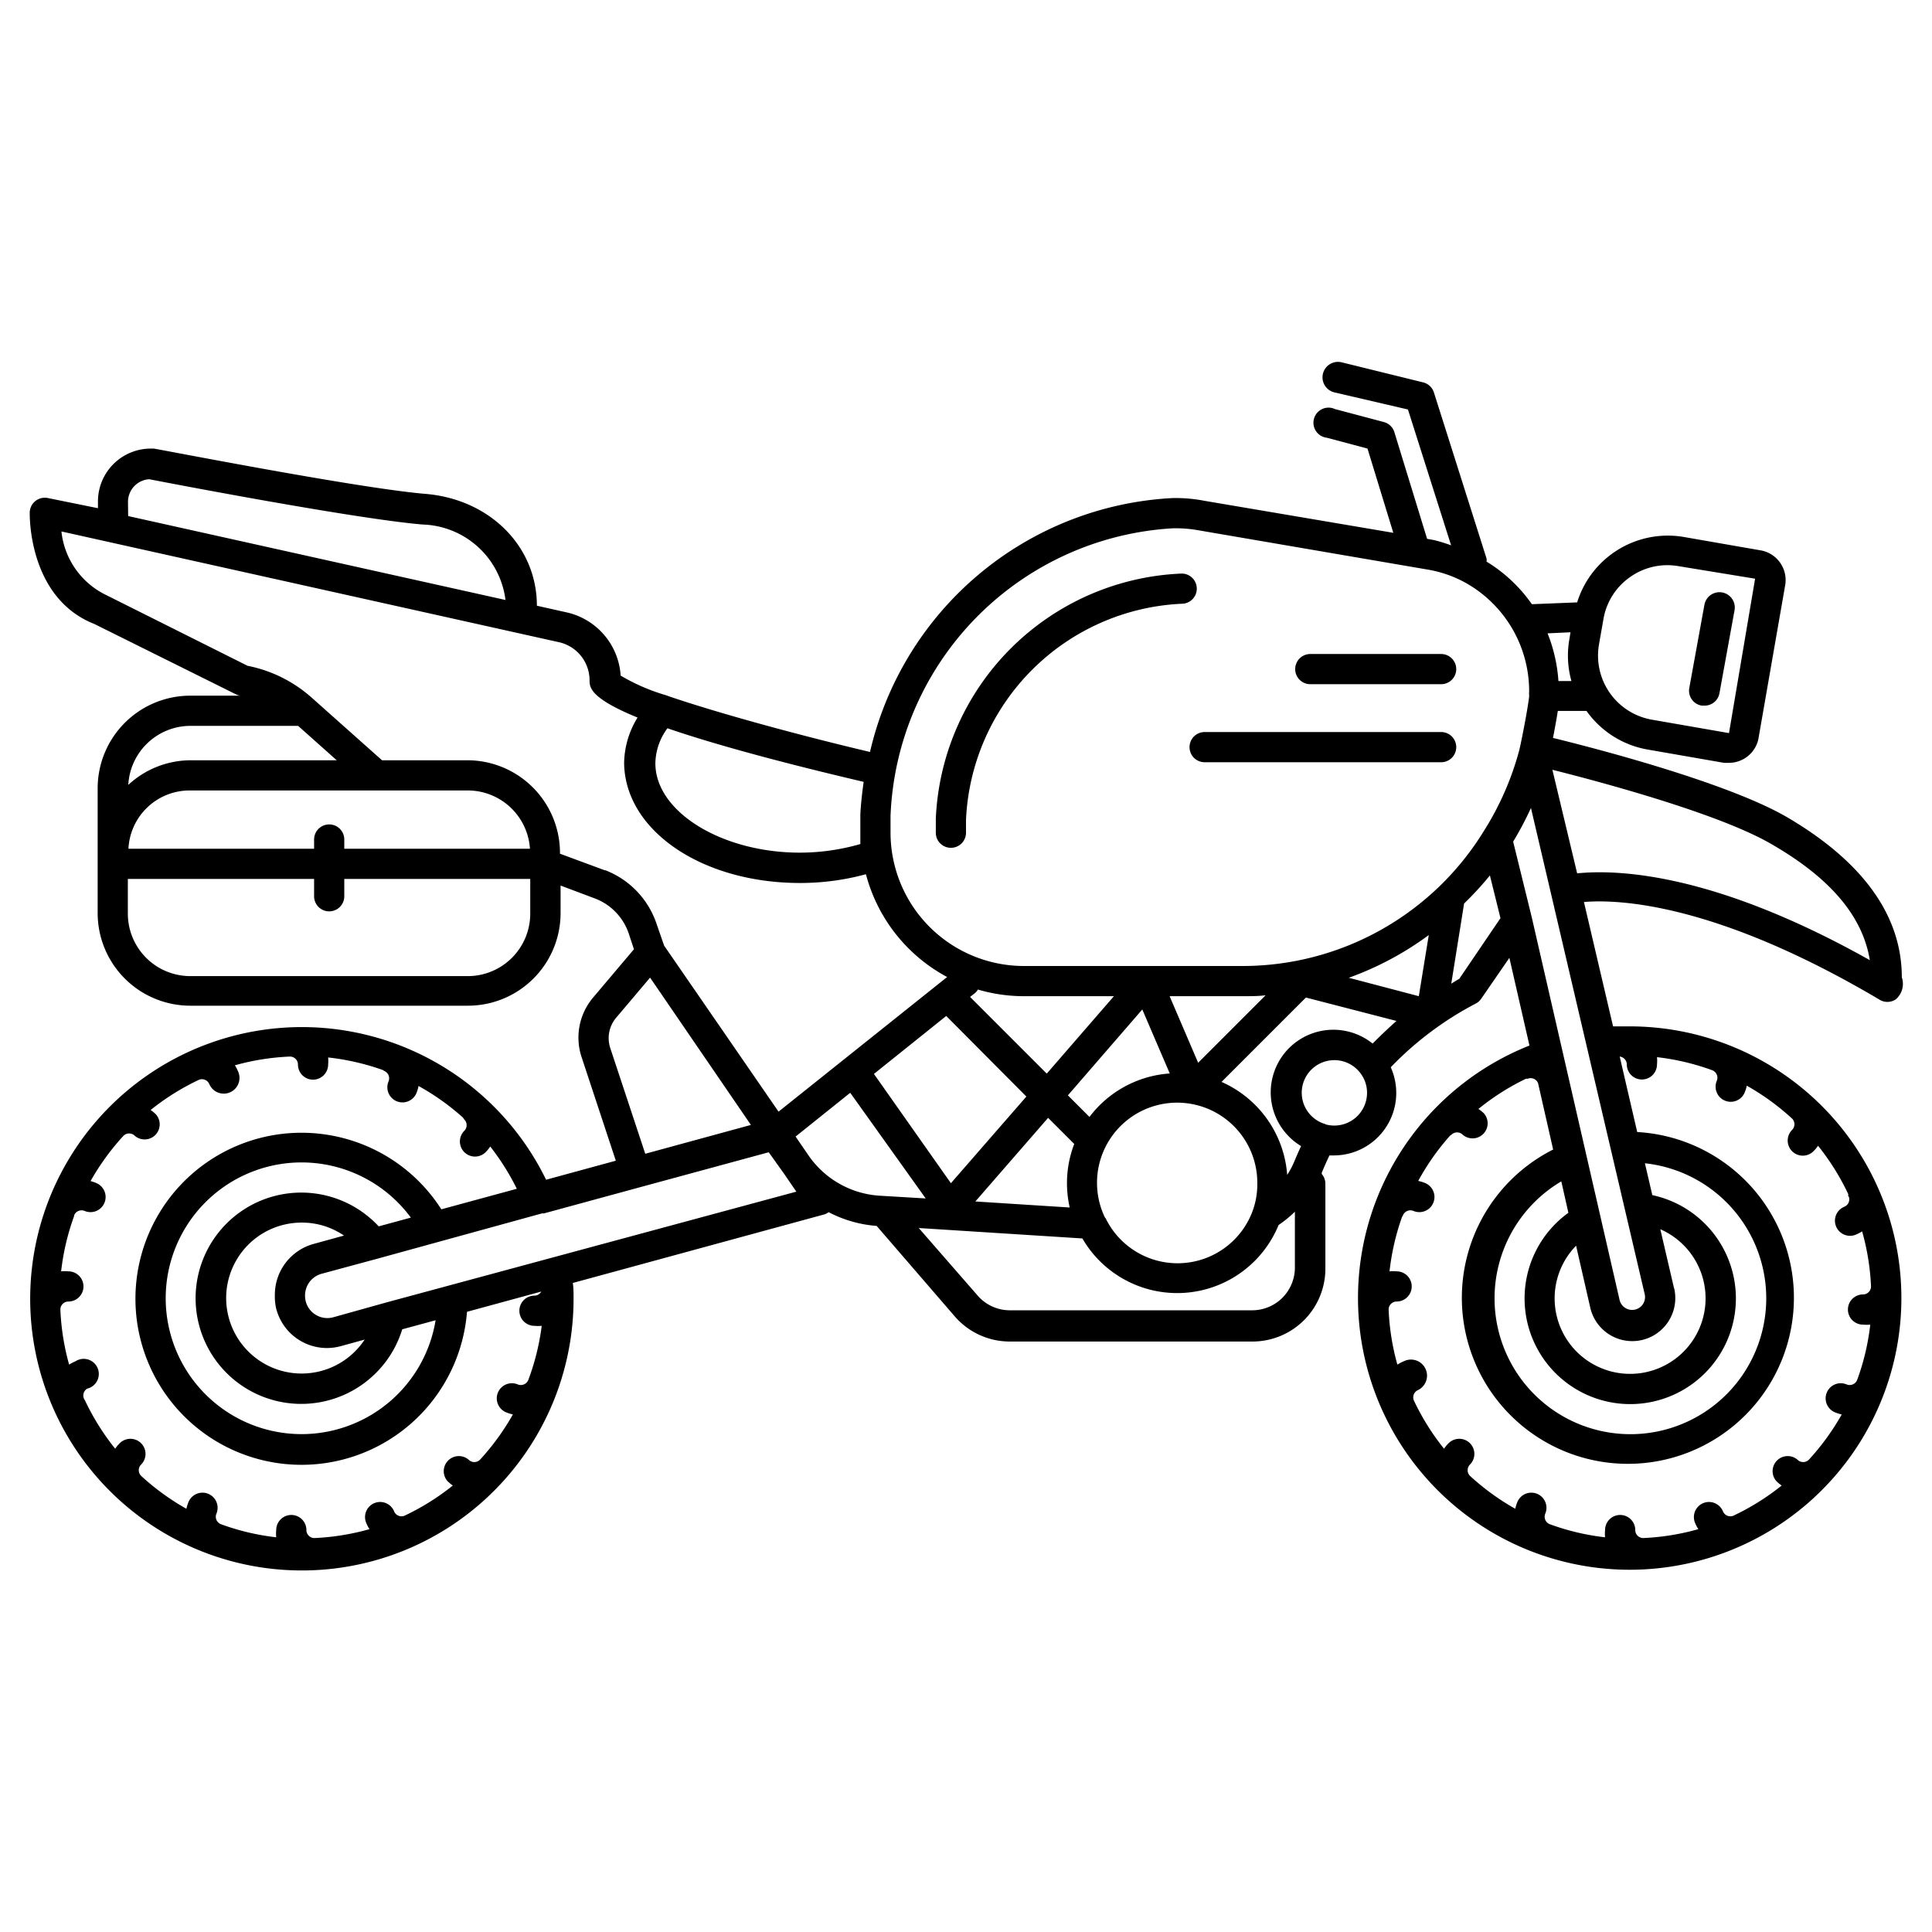 <svg id="Layer_1" viewBox="0 0 128 128" xmlns="http://www.w3.org/2000/svg" data-name="Layer 1"><path d="m63 56.17a1 1 0 0 0 1-1c0-.28 0-.57 0-.84a15 15 0 0 1 14.29-14.33 1 1 0 0 0 1-1 1 1 0 0 0 -1-1 17 17 0 0 0 -16.29 16.23v.94a1 1 0 0 0 1 1z"/><path d="m108 68c-.37 0-.75 0-1.13 0l-1.93-8.24c2.28-.19 8.74.06 19.55 6.45a1 1 0 0 0 1.11 0 1.35 1.35 0 0 0 .4-1.46c0-4.1-2.59-7.66-7.57-10.59-3.91-2.29-12.63-4.56-15.54-5.27.11-.57.23-1.22.32-1.79h1.9a6.28 6.28 0 0 0 4 2.55l5.11.89h.34a2 2 0 0 0 1.93-1.54l1.79-10.27a2 2 0 0 0 -1.59-2.26l-5.11-.89a6.29 6.29 0 0 0 -7.09 4.33l-3 .12a10 10 0 0 0 -3-2.82 1 1 0 0 0 0-.2l-3.49-11.01a1 1 0 0 0 -.73-.67l-5.4-1.33a1 1 0 1 0 -.45 2l4.86 1.13 2.86 9a10.39 10.39 0 0 0 -1.14-.35l-.45-.08-2.17-7.07a1 1 0 0 0 -.7-.67l-3.24-.86a1 1 0 1 0 -.54 1.9l2.7.72 1.71 5.58-12.51-2.12a10 10 0 0 0 -2.16-.18 21.74 21.74 0 0 0 -20 16.82c-4.86-1.15-10-2.56-13.3-3.68l-.22-.08a13 13 0 0 1 -3-1.3 4.59 4.59 0 0 0 -3.63-4.2l-1.92-.43c0-3.94-3.13-7.06-7.39-7.41-4.46-.37-17.85-3-18-3h-.19a3.5 3.5 0 0 0 -3.5 3.5v.45l-3.3-.67a1 1 0 0 0 -1.22 1c0 .23-.06 5.63 4.28 7.34l9.38 4.66a1 1 0 0 0 .27.09h.14-3.43a6.14 6.14 0 0 0 -6.14 6.14v4s0 0 0 .06 0 .13 0 .2v4a6.14 6.14 0 0 0 6.14 6.14h18.39a6.14 6.14 0 0 0 6.14-6.14v-1.82l2.26.85a3.78 3.78 0 0 1 2.25 2.31l.35 1.06-2.73 3.23a4.11 4.11 0 0 0 -.75 3.88l2.28 6.9-4.62 1.26a18 18 0 1 0 1.82 7.84c0-.34 0-.68-.05-1l16.69-4.55a1 1 0 0 0 .26-.14 8.2 8.2 0 0 0 3.18.91l5.18 6a4.82 4.82 0 0 0 3.64 1.66h16.1a4.83 4.83 0 0 0 4.81-4.88v-5.6a1 1 0 0 0 -.24-.62v-.08c.15-.37.32-.75.51-1.15h.27a4.14 4.14 0 0 0 3.79-5.84 21.79 21.79 0 0 1 5.63-4.22 1 1 0 0 0 .37-.33l1.86-2.7 1.33 5.81a18 18 0 1 0 6.67-1.27zm14.48 11.26a.53.53 0 0 1 -.29.69 1 1 0 1 0 .76 1.85 2.52 2.52 0 0 0 .42-.22 15.92 15.92 0 0 1 .59 3.65s0 0 0 0a.53.53 0 0 1 -.53.53 1 1 0 0 0 0 2 2.53 2.53 0 0 0 .48 0 15.84 15.84 0 0 1 -.87 3.67.53.53 0 0 1 -.29.29.53.53 0 0 1 -.41 0 1 1 0 1 0 -.77 1.85 2.57 2.57 0 0 0 .45.14 16.06 16.06 0 0 1 -2.18 3 .53.53 0 0 1 -.75 0 1 1 0 0 0 -1.41 1.41 2.53 2.53 0 0 0 .36.3 16 16 0 0 1 -3.2 2 .53.53 0 0 1 -.69-.29 1 1 0 1 0 -1.85.76 2.56 2.56 0 0 0 .22.42 15.92 15.92 0 0 1 -3.65.59.53.53 0 0 1 -.53-.53 1 1 0 0 0 -2 0 2.53 2.53 0 0 0 0 .48 15.84 15.84 0 0 1 -3.67-.87.53.53 0 0 1 -.29-.7 1 1 0 0 0 -1.85-.77 2.56 2.56 0 0 0 -.14.45 16.06 16.06 0 0 1 -3-2.18.53.53 0 0 1 0-.75 1 1 0 0 0 -1.42-1.41 2.53 2.53 0 0 0 -.3.36 16 16 0 0 1 -2-3.2s0 0 0 0a.53.53 0 0 1 .29-.69 1 1 0 1 0 -.96-1.9 2.56 2.56 0 0 0 -.42.22 15.92 15.92 0 0 1 -.58-3.65s0 0 0 0a.53.53 0 0 1 .53-.53 1 1 0 0 0 0-2 2.52 2.52 0 0 0 -.47 0 16 16 0 0 1 .83-3.61 1 1 0 0 0 .06-.1.53.53 0 0 1 .7-.29 1 1 0 1 0 .77-1.85 2.55 2.55 0 0 0 -.46-.14 16 16 0 0 1 2.11-3l.09-.06a.53.53 0 0 1 .75 0 1 1 0 0 0 1.41-1.41 2.53 2.53 0 0 0 -.37-.3 15.92 15.92 0 0 1 3.15-2h.11a.53.53 0 0 1 .69.29l1 4.4a11 11 0 1 0 5.57-1.16l-1.16-5a.53.53 0 0 1 .47.52 1 1 0 0 0 2 0 2.53 2.53 0 0 0 0-.48 15.84 15.84 0 0 1 3.67.87.53.53 0 0 1 .29.7 1 1 0 1 0 1.85.77 2.52 2.52 0 0 0 .14-.45 16.07 16.07 0 0 1 3 2.18.53.53 0 0 1 0 .75 1 1 0 0 0 1.42 1.41 2.53 2.53 0 0 0 .3-.36 16 16 0 0 1 2 3.2s0 .14 0 .15zm-21-18.5-1.23-5a21.77 21.77 0 0 0 1.18-2.23l6.26 26.76 1.28 5.47a.85.85 0 0 1 -.63 1 .84.84 0 0 1 -.65-.1.85.85 0 0 1 -.39-.54zm9.43 24.59-.91-3.91a5 5 0 1 1 -5.58 1.09l.94 4.11a2.85 2.85 0 1 0 5.56-1.28zm-7-5a7 7 0 1 0 5.56-1.17l-.49-2.11a9 9 0 1 1 -5.54 1.2zm20-16.72c-10.67-6-17.06-6-19.42-5.77l-1.64-6.86c3.19.8 11.08 2.91 14.54 4.94 3.88 2.24 6.02 4.77 6.49 7.67zm-15.91-25.4a4.27 4.27 0 0 1 3.21-.72l5.07.83-1.73 10.23-5.11-.89a4.31 4.31 0 0 1 -3.5-5l.3-1.71a4.27 4.27 0 0 1 1.76-2.74zm-3.95 3.66-.08.49a6.25 6.25 0 0 0 .14 2.74h-.86a10.36 10.36 0 0 0 -.72-3.16zm-26.32-6.89h.27a8.55 8.55 0 0 1 1.44.14l15.17 2.6a7.88 7.88 0 0 1 2.52.89 8.23 8.23 0 0 1 4.18 7.21 1 1 0 0 0 0 .22s0 .06 0 .09c-.12 1-.57 3.24-.66 3.57a19.37 19.37 0 0 1 -2.33 5.32 18.77 18.77 0 0 1 -15.95 8.96h-14.57a8.84 8.84 0 0 1 -8.8-8.83c0-.37 0-.75 0-1.11a19.87 19.87 0 0 1 18.73-19.06zm13.21 34.14a4.15 4.15 0 1 0 -4.74 6.79q-.24.52-.44 1a5.58 5.58 0 0 1 -.48.91 7.32 7.32 0 0 0 -4.35-6.16l5.59-5.59 6 1.55q-.81.72-1.58 1.5zm-32.64 10.08a6.19 6.19 0 0 1 -4.74-2.68l-.85-1.24 3.62-2.9 5 7zm9.5-13.22h6l-4.45 5.13-5.08-5.08.34-.27a1 1 0 0 0 .18-.22 10.78 10.78 0 0 0 3.01.44zm4.38 8-1.43-1.43 4.93-5.69 1.82 4.24a7.29 7.29 0 0 0 -5.32 2.88zm5.31-8h4.88c.5 0 1 0 1.48-.06l-4.47 4.47zm-14.8 1.31 5.31 5.34-5 5.74-5.1-7.24zm6.75 6.75 1.73 1.73a7.26 7.26 0 0 0 -.48 2.59 7.38 7.38 0 0 0 .18 1.62l-6.25-.4zm3.78 6.63-.06-.12a5.31 5.31 0 1 1 10.14-2.18 5.16 5.16 0 0 1 -.3 1.81 5.3 5.3 0 0 1 -9.76.49zm16.14-15.91a20.62 20.62 0 0 0 5.3-2.83l-.66 4.05zm-32.36-8.86a14.48 14.48 0 0 1 -4 .57c-5.19 0-9.58-2.71-9.58-5.92a4 4 0 0 1 .8-2.32c2.68.92 6.78 2.09 13 3.55-.1.7-.18 1.42-.22 2.14v1.21zm-48.52-22.67a1.5 1.5 0 0 1 1.41-1.5c1.37.27 13.69 2.63 18.1 3a5.71 5.71 0 0 1 5.5 5l-25-5.56zm4.14 14.84h7.13l2.56 2.28h-9.7a6.1 6.1 0 0 0 -4.11 1.63 4.13 4.13 0 0 1 4.11-3.91zm9.19 6.53a1 1 0 0 0 -1 1v.61h-12.3a4.06 4.06 0 0 1 4.1-3.86h18.39a4.13 4.13 0 0 1 4.11 3.86h-12.3v-.61a1 1 0 0 0 -1-1zm9.19 10.05h-18.39a4.14 4.14 0 0 1 -4.14-4.14v-2.3h12.34v1.15a1 1 0 0 0 2 0v-1.15h12.32v2.31a4.14 4.14 0 0 1 -4.13 4.13zm9.1-7-3-1.11a6.14 6.14 0 0 0 -6.1-6.19h-5.69l-4.65-4.14a9 9 0 0 0 -4.26-2.12l-9.33-4.67a5.29 5.29 0 0 1 -3-4.23l32.93 7.33a2.59 2.59 0 0 1 2.06 2.52c0 .46 0 1.18 3.18 2.48a5.88 5.88 0 0 0 -.89 3c.04 4.46 5.13 7.96 11.65 7.96a16.6 16.6 0 0 0 4.37-.58 10.86 10.86 0 0 0 5.38 6.81l-11.17 8.92-7.58-11-.51-1.47a5.78 5.78 0 0 0 -3.4-3.53zm.33 11.76a2.09 2.09 0 0 1 .39-2l2.25-2.66 6.68 9.76-7 1.91zm-6.19 9.33-5 1.36a11 11 0 1 0 1.7 6.79l4.92-1.34a.53.53 0 0 1 -.45.27 1 1 0 0 0 0 2 2.53 2.53 0 0 0 .48 0 15.84 15.84 0 0 1 -.89 3.59.53.53 0 0 1 -.29.29.53.53 0 0 1 -.41 0 1 1 0 0 0 -.77 1.85 2.57 2.57 0 0 0 .45.14 16.06 16.06 0 0 1 -2.18 3 .53.53 0 0 1 -.75 0 1 1 0 0 0 -1.41 1.41 2.53 2.53 0 0 0 .36.3 16 16 0 0 1 -3.2 2 .53.53 0 0 1 -.69-.29 1 1 0 1 0 -1.85.76 2.56 2.56 0 0 0 .22.42 15.92 15.92 0 0 1 -3.65.59.53.53 0 0 1 -.53-.53 1 1 0 0 0 -2 0 2.53 2.53 0 0 0 0 .48 15.84 15.84 0 0 1 -3.67-.87.53.53 0 0 1 -.29-.7 1 1 0 0 0 -1.85-.77 2.56 2.56 0 0 0 -.14.45 16.06 16.06 0 0 1 -3-2.18.53.53 0 0 1 0-.75 1 1 0 0 0 -1.42-1.41 2.53 2.53 0 0 0 -.3.36 16 16 0 0 1 -2-3.2s0 0 0 0a.53.53 0 0 1 .15-.78 1 1 0 1 0 -.78-1.81 2.56 2.56 0 0 0 -.42.22 15.92 15.92 0 0 1 -.58-3.65s0 0 0 0a.53.53 0 0 1 .53-.53 1 1 0 0 0 0-2 2.53 2.53 0 0 0 -.48 0 15.84 15.84 0 0 1 .86-3.66v-.05a.53.53 0 0 1 .7-.29 1 1 0 1 0 .77-1.85 2.56 2.56 0 0 0 -.38-.13 16.06 16.06 0 0 1 2.18-3 .53.53 0 0 1 .75 0 1 1 0 0 0 1.41-1.41 2.52 2.52 0 0 0 -.36-.3 16 16 0 0 1 3.2-2 .53.53 0 0 1 .69.29 1 1 0 0 0 1.91-.83 2.56 2.56 0 0 0 -.22-.42 15.92 15.92 0 0 1 3.65-.58.53.53 0 0 1 .53.53 1 1 0 0 0 2 0 2.52 2.52 0 0 0 0-.47 16 16 0 0 1 3.62.83l.09.06a.53.53 0 0 1 .29.7 1 1 0 1 0 1.85.77 2.52 2.52 0 0 0 .14-.47 16 16 0 0 1 2.95 2.1.94.94 0 0 0 .08.12.53.53 0 0 1 0 .75 1 1 0 0 0 1.42 1.41 2.53 2.53 0 0 0 .3-.37 16 16 0 0 1 1.75 2.78zm-9.15 2.49a7 7 0 1 0 1.56 6.82l2.21-.6a9 9 0 1 1 -1.64-6.8zm-6.76 5.56a3.47 3.47 0 0 0 3.33 2.5 3.56 3.56 0 0 0 .94-.13l1.56-.43a5 5 0 1 1 -4.16-7.75 4.94 4.94 0 0 1 2.79.86l-2 .55a3.49 3.49 0 0 0 -2.58 3.38 3.6 3.6 0 0 0 .11 1zm7.34-.54-3.58 1a1.48 1.48 0 0 1 -1.82-1 1.54 1.54 0 0 1 -.06-.44 1.49 1.49 0 0 1 1.1-1.44l3.7-1 10.9-3h.13l6.35-1.73 8.54-2.32 1 1.4.83 1.21zm57.33.54h-16.12a2.82 2.82 0 0 1 -2.13-1l-3.88-4.45 10.84.69a7.26 7.26 0 0 0 13-.89 7.94 7.94 0 0 0 1.08-.88v3.72a2.83 2.83 0 0 1 -2.79 2.81zm4.83-12.33a2.16 2.16 0 1 1 2.33-3.34 2.12 2.12 0 0 1 .41 1.26 2.17 2.17 0 0 1 -2.76 2.09zm8.85-9.63c-.18.1-.35.21-.53.32l.85-5.31a21.31 21.31 0 0 0 1.71-1.86l.7 2.83z"/><path d="m86.81 45.33h8.67a1 1 0 0 0 0-2h-8.67a1 1 0 0 0 0 2z"/><path d="m78.81 49.5a1 1 0 0 0 1 1h15.67a1 1 0 0 0 0-2h-15.67a1 1 0 0 0 -1 1z"/><path d="m112.75 46.75h.17a1 1 0 0 0 1-.83l1-5.5a1 1 0 1 0 -2-.34l-1 5.5a1 1 0 0 0 .83 1.17z"/></svg>
